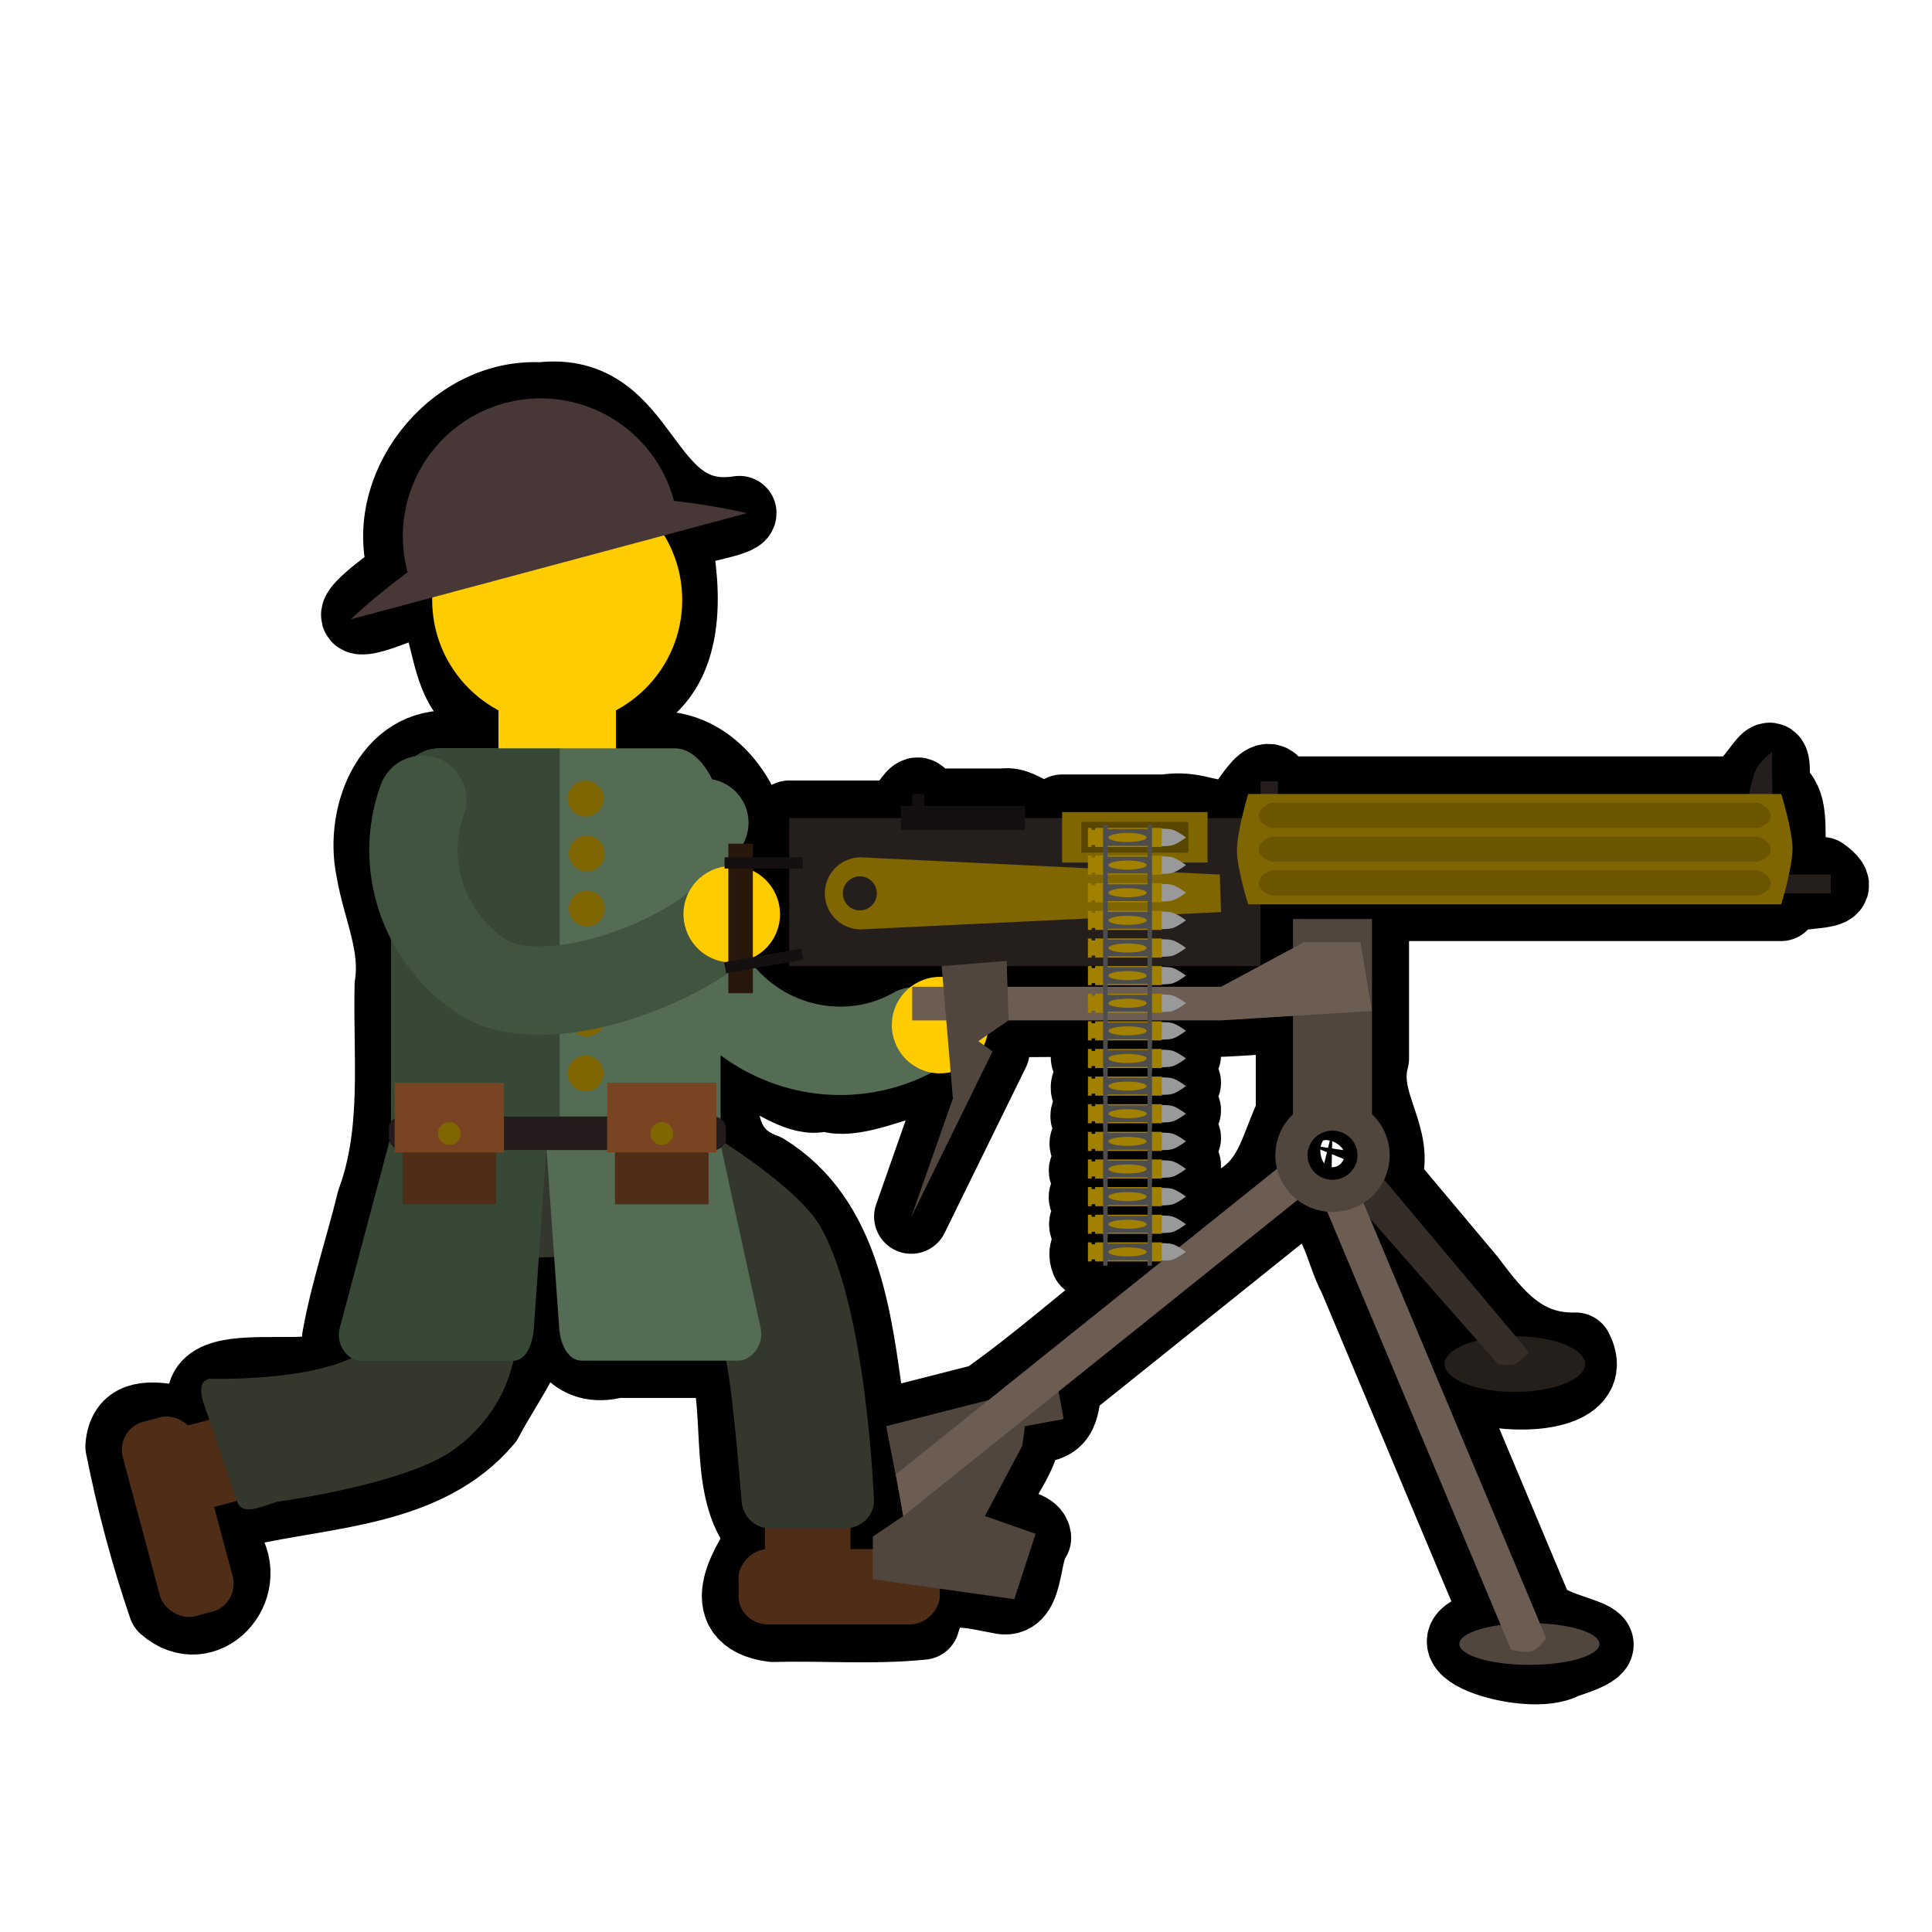 <?xml version="1.0" encoding="UTF-8" standalone="no"?>
<!-- Created with Inkscape (http://www.inkscape.org/) -->

<svg
   width="104mm"
   height="104mm"
   viewBox="0 0 104 104"
   version="1.1"
   id="svg15817"
   inkscape:version="1.2 (dc2aedaf03, 2022-05-15)"
   sodipodi:docname="machinegun2.svg"
   xml:space="preserve"
   xmlns:inkscape="http://www.inkscape.org/namespaces/inkscape"
   xmlns:sodipodi="http://sodipodi.sourceforge.net/DTD/sodipodi-0.dtd"
   xmlns="http://www.w3.org/2000/svg"
   xmlns:svg="http://www.w3.org/2000/svg"><sodipodi:namedview
     id="namedview15819"
     pagecolor="#ffffff"
     bordercolor="#666666"
     borderopacity="1.0"
     inkscape:showpageshadow="2"
     inkscape:pageopacity="0.0"
     inkscape:pagecheckerboard="0"
     inkscape:deskcolor="#d1d1d1"
     inkscape:document-units="mm"
     showgrid="false"
     inkscape:zoom="1.0544998"
     inkscape:cx="115.69466"
     inkscape:cy="211.47467"
     inkscape:window-width="1920"
     inkscape:window-height="1017"
     inkscape:window-x="-8"
     inkscape:window-y="-8"
     inkscape:window-maximized="1"
     inkscape:current-layer="layer1" /><defs
     id="defs15814" /><g
     inkscape:label="shadow"
     inkscape:groupmode="layer"
     id="layer1"
     transform="translate(52.032,-47.323)"><path
       id="path47227"
       style="color:#000000;fill:#000000;stroke-linecap:round;stroke-linejoin:round;stroke:#000000;stroke-width:4;stroke-dasharray:none"
       d="m -22.947,68.825 c -4.71,-0.249 -8.718,4.894 -7.218,9.337 -2.172,1.49 -4.204,3.265 -0.671,1.91 4.05,-2.386 1.612,5.104 5.662,5.501 0.392,1.762 -0.303,2.439 -2.06,2.053 -3.649,-0.616 -5.364,3.434 -4.71,6.537 0.358,2.106 1.34,4.007 0.999,6.197 -0.086,3.92 0.415,7.894 -0.967,11.634 -0.594,2.453 -1.417,4.866 -1.861,7.345 1.88,3.86 -8.097,0.109 -7.211,3.738 0.415,2.301 -4.198,-1.032 -4.453,2.104 0.575,2.893 1.349,5.813 2.305,8.604 2.122,1.859 4.703,-0.969 3.227,-3.161 -0.79,-1.173 -0.464,-3.303 1.006,-2.073 4.417,-1.012 9.854,-1.025 13.018,-4.794 1.226,-2.356 2.929,-4.189 2.746,-6.992 -0.273,-2.601 1.557,-1.574 1.11,0.521 -0.257,2.052 0.906,3.909 3.136,3.29 1.99,0 3.98,0 5.97,0 0.908,3.078 -0.124,7.295 2.095,9.469 -0.77,1.196 -2.988,4.294 0.391,4.743 2.684,-0.074 5.397,0.151 8.062,-0.12 0.646,-2.255 2.092,-1.792 4.136,-1.406 1.542,0.426 1.187,-2.191 1.865,-3.15 -0.037,-1.019 -3.591,-0.508 -2.216,-2.02 0.584,-1.34 1.678,-2.516 1.725,-4.03 2.031,0.147 1.941,-0.825 2.168,-2.151 4.166,-3.34 8.332,-6.681 12.498,-10.021 2.215,0.218 2.268,2.614 3.148,4.224 2.61,6.214 5.219,12.428 7.829,18.641 -5.352,0.894 1.48,3.132 3.391,2.002 4.526,-1.426 -1.172,-1.266 -1.63,-2.924 -2.921,-6.956 -5.843,-13.912 -8.764,-20.868 1.901,2.163 3.802,4.326 5.702,6.49 -5.872,2.688 7.37,4.474 5.305,0.52 -2.779,0.071 -4.245,-1.722 -5.747,-3.733 -1.524,-1.816 -3.048,-3.632 -4.571,-5.448 0.816,-2.28 -1.314,-4.08 -0.651,-6.488 0,-2.512 0,-5.023 0,-7.535 -1.417,0 -2.834,0 -4.251,0 0.873,1.252 -1.795,3.253 -1.746,1.815 -0.008,-1.411 -0.463,-3.268 1.602,-2.605 8.806,0 17.612,10e-7 26.419,10e-7 0.125,-1.086 4.15,-0.194 2.211,-1.604 -3.192,0.999 -0.72,-3.754 -2.691,-4.566 0.223,-3.344 -0.596,-0.475 -1.934,0.229 -8.225,0 -16.449,0 -24.674,-1e-6 -0.573,-1.973 -1.654,0.99 -2.397,1.296 -1.418,0.085 -2.089,-0.578 -3.678,-0.323 -1.846,0 -3.692,10e-7 -5.538,10e-7 -1.048,1.184 -2.014,-0.515 -3.146,-0.323 -1.425,-10e-7 -2.851,0 -4.276,0 -0.48,-1.815 -0.932,1.153 -2.172,0.646 -1.696,0 -3.393,0 -5.089,0 0.346,1.704 -0.141,2.576 -1.96,2.116 0.082,-2.515 -2.101,-6.164 -5.538,-5.823 -2.297,0.945 -2.501,-2.296 -0.607,-2.869 3.014,-1.961 2.284,-6.592 1.848,-8.714 0.986,-0.365 3.578,-0.758 3.569,-1.105 -5.434,0.868 -4.932,-6.822 -10.718,-6.112 z m 11.446,25.226 c 1.941,-0.525 2.242,0.59 1.96,2.288 0.962,1.647 -1.41,3 -1.351,2.191 1.59,-1.186 1.151,-3.745 -0.609,-4.479 z m 1.96,5.037 c 0.95,0.494 2.815,0.073 4.119,0.213 1.297,0.153 3.154,-0.305 4.102,0.228 -2.039,1.394 -5.755,2.876 -8.403,1.085 -1.739,-1.215 -1.877,-1.276 0.182,-1.526 z m 11.707,0.213 c 1.455,0 2.91,0 4.365,0 -0.14,1.606 1.631,0.911 -0.777,1.113 -1.077,-0.346 -3.563,0.762 -3.574,-0.686 l -0.007,-0.229 z m 4.563,0 c 0.473,-0.136 -0.016,0.374 0,0 z m 3.774,0 c 1.754,0 3.508,0 5.262,0 -1.255,0.849 -2.594,1.367 -4.128,1.113 -2.068,-0.016 -1.654,0.087 0.168,-0.617 0.313,-1.072 -1.335,0.016 -1.302,-0.496 z m -2.915,1.012 c 1.928,-0.08 2.726,0.153 0.32,0.101 -0.013,-0.127 -0.427,0.147 -0.32,-0.101 z m 9.979,1.667 c 0,1.766 1e-6,3.532 0,5.298 -0.945,1.965 -1.098,3.843 -3.362,4.937 -1.237,0.649 -2.251,2.683 -3.703,1.939 -2.029,-0.424 3.507,-1.027 -10e-6,-1.487 -2.029,-0.424 3.507,-1.026 -1.1e-5,-1.487 -2.029,-0.424 3.507,-1.027 -1.9e-5,-1.487 -2.029,-0.424 3.507,-1.027 -1.1e-5,-1.487 -2.029,-0.424 3.507,-1.027 -1.1e-5,-1.487 -2.029,-0.424 3.507,-1.027 1.5e-5,-1.487 -2.029,-0.424 3.507,-1.027 -1.1e-5,-1.487 -2.029,-0.424 3.507,-1.027 -10e-6,-1.487 -1.18,-0.057 2.261,-0.03 2.902,-0.036 1.388,-0.044 2.775,-0.169 4.162,-0.244 z m -15.309,0.243 c 1.686,0.025 3.47,-0.049 5.096,0.036 -1.583,-0.031 -0.481,1.112 -3e-7,1.484 -1.364,-0.194 -0.808,1.262 -8.7e-6,1.258 -0.75,0.067 -1.405,1.455 -1.2e-6,1.26 -0.312,0.476 -1.604,1.34 -0.206,1.487 0.492,0.384 -1.563,1.085 -0.229,1.487 1.282,0.19 -1.598,1.099 4.3e-6,1.379 1.311,0.478 -1.374,0.848 -0.191,1.487 1.755,0.497 -1.181,0.539 -1e-6,1.595 1.546,0.29 -0.704,0.239 -0.198,1.487 0.871,0.143 1.629,9e-4 3.118,0 1.34,-0.095 0.456,0.251 -0.695,1.245 -2.679,2.066 -5.24,4.365 -7.991,6.286 -1.763,0.449 -3.526,0.899 -5.289,1.348 0.306,1.613 0.642,3.22 0.919,4.838 -1.58,0.352 -1.243,2.252 -2.807,1.832 1.028,-2.24 1.662,-4.833 0.831,-7.813 -0.637,-4.533 -1.193,-9.936 -5.49,-12.58 -2.241,-0.805 -2.448,-2.767 -2.336,-4.848 -0.548,-3.42 3.588,1.674 5.583,0.68 2.193,1.124 7.958,-3.343 6.662,0.902 -0.672,1.914 -1.343,3.828 -2.015,5.741 1.458,-2.972 2.917,-5.943 4.375,-8.915 -1.092,-0.529 0.394,-1.365 0.863,-1.675 z m 5.33,0 c 1.914,-0.028 2.659,0.054 0.286,0.036 0.128,-0.235 -0.339,0.125 -0.286,-0.036 z m 2.117,0 c 0.105,-0.017 -0.019,0.108 0,0 z m -2.117,1.063 c 1.487,-0.378 3.263,0.621 0.778,0.459 -0.43,-0.077 -0.986,0.27 -0.778,-0.459 z m 3e-7,1.487 c 1.487,-0.378 3.263,0.621 0.778,0.459 -0.43,-0.077 -0.986,0.27 -0.778,-0.459 z m 3e-7,1.487 c 1.487,-0.378 3.263,0.621 0.778,0.459 -0.43,-0.077 -0.986,0.271 -0.778,-0.459 z m -5e-7,1.487 c 1.487,-0.378 3.263,0.621 0.778,0.459 -0.43,-0.077 -0.986,0.27 -0.778,-0.459 z m 12.105,0.409 c 3.849,0.951 -1.824,4.699 -1.242,0.805 0.199,-0.49 0.717,-0.816 1.242,-0.805 z m -12.105,1.077 c 1.487,-0.378 3.263,0.621 0.778,0.459 -0.43,-0.077 -0.986,0.27 -0.778,-0.459 z m -5e-7,1.487 c 1.487,-0.378 3.263,0.622 0.778,0.459 -0.43,-0.077 -0.986,0.27 -0.778,-0.459 z m -2e-7,1.487 c 1.487,-0.378 3.263,0.621 0.778,0.459 -0.43,-0.077 -0.986,0.271 -0.778,-0.459 z m 8e-7,1.487 c 1.487,-0.378 3.263,0.621 0.778,0.459 -0.43,-0.077 -0.986,0.27 -0.778,-0.459 z" /></g><g
     inkscape:label="Layer 1 copy"
     inkscape:groupmode="layer"
     id="g5365"
     transform="translate(52.032,-47.323)"><g
       id="g5363"
       transform="matrix(1.145,0,0,1.145,3.177,-13.283)"><g
         id="g5105"
         inkscape:label="solder"
         transform="matrix(0.688,0,0,0.688,-39.879,40.747)"><g
           id="g5015"
           transform="matrix(1.208,0,0,1.208,527.773,-125.707)"><path
             style="fill:none;fill-opacity:1;stroke:#536c53;stroke-width:5;stroke-linecap:round;stroke-linejoin:round;stroke-dasharray:none;stroke-opacity:1"
             id="path5011"
             sodipodi:type="arc"
             sodipodi:cx="-261.22363"
             sodipodi:cy="346.66711"
             sodipodi:rx="8.6935482"
             sodipodi:ry="8.5051918"
             sodipodi:start="0.52359878"
             sodipodi:end="3.1415927"
             sodipodi:arc-type="arc"
             d="m -253.695,350.92 a 8.694,8.505 0 0 1 -9.779,3.963 8.694,8.505 0 0 1 -6.443,-8.215"
             sodipodi:open="true"
             transform="rotate(30)" /><circle
             style="fill:#ffcc00;fill-opacity:1;stroke:none;stroke-width:10.919;stroke-linecap:round;stroke-linejoin:round;stroke-dasharray:none;stroke-opacity:1"
             id="circle5013"
             cx="-252.645"
             cy="349.911"
             r="2.731"
             transform="rotate(30)" /></g><g
           id="g5021"
           inkscape:label="head"
           transform="matrix(0.805,0,0,0.805,-5.146,24.594)"><rect
             style="opacity:1;fill:#ffcc00;fill-opacity:1;stroke:none;stroke-width:2.634;stroke-linecap:square"
             id="rect5017"
             width="9.969"
             height="9.19"
             x="33.651"
             y="50.377" /><circle
             style="opacity:1;fill:#ffcc00;fill-opacity:1;stroke:none;stroke-width:3.148;stroke-linecap:square"
             id="circle5019"
             cx="38.635"
             cy="42.376"
             r="10.613" /></g><g
           id="g5025"
           inkscape:label="torso"
           transform="matrix(0.805,0,0,0.805,-5.146,24.594)"
           style="fill:#536c53;fill-opacity:1"><rect
             style="opacity:1;fill:#536c53;fill-opacity:1;stroke:none;stroke-width:2.806;stroke-linecap:square"
             id="rect5023"
             width="27.737"
             height="40.499"
             x="24.767"
             y="54.972"
             rx="3.87"
             ry="5.65" /></g><g
           id="g5029"
           inkscape:label="torso"
           transform="matrix(0.805,0,0,0.805,-47.825,61.362)"
           style="fill:#374837;fill-opacity:1"><path
             id="path5027"
             style="opacity:1;fill:#374837;fill-opacity:1;stroke-width:2.806;stroke-linecap:square"
             d="m 81.419,9.319 h 10.449 V 49.818 h -10.449 c -2.144,0 -3.87,-2.52 -3.87,-5.65 V 14.969 c 0,-3.13 1.726,-5.65 3.87,-5.65 z"
             sodipodi:nodetypes="sccssss" /></g><path
           style="fill:#0000ff;fill-opacity:1;stroke:none;stroke-width:6.038;stroke-linecap:round;stroke-linejoin:round;stroke-dasharray:none;stroke-opacity:1"
           id="path5031"
           sodipodi:type="arc"
           sodipodi:cx="66.220573"
           sodipodi:cy="87.851135"
           sodipodi:rx="0.00032276948"
           sodipodi:ry="0.71281821"
           sodipodi:start="3.1602834"
           sodipodi:end="3.1415927"
           sodipodi:arc-type="slice"
           d="m 66.22,87.838 a 3.2276948e-4,0.713 0 0 1 3.27e-4,-0.699 3.2276948e-4,0.713 0 0 1 3.18e-4,0.719 3.2276948e-4,0.713 0 0 1 -3.24e-4,0.706 3.2276948e-4,0.713 0 0 1 -3.21e-4,-0.713 h 3.22e-4 z" /><g
           id="g5045"
           transform="matrix(1.635,0,0,1.635,498.494,-234.474)"
           style="fill:#806600;fill-opacity:1"><circle
             style="fill:#806600;fill-opacity:1;stroke:none;stroke-width:3.73;stroke-linecap:round;stroke-linejoin:round;stroke-dasharray:none;stroke-opacity:1"
             id="circle5033"
             cx="-287.828"
             cy="187.615"
             r="0.75" /><circle
             style="fill:#806600;fill-opacity:1;stroke:none;stroke-width:3.73;stroke-linecap:round;stroke-linejoin:round;stroke-dasharray:none;stroke-opacity:1"
             id="circle5035"
             cx="-287.828"
             cy="199.103"
             r="0.75" /><circle
             style="fill:#806600;fill-opacity:1;stroke:none;stroke-width:3.73;stroke-linecap:round;stroke-linejoin:round;stroke-dasharray:none;stroke-opacity:1"
             id="circle5037"
             cx="-287.777"
             cy="196.805"
             r="0.75" /><circle
             style="fill:#806600;fill-opacity:1;stroke:none;stroke-width:3.73;stroke-linecap:round;stroke-linejoin:round;stroke-dasharray:none;stroke-opacity:1"
             id="circle5039"
             cx="-287.777"
             cy="194.508"
             r="0.75" /><circle
             style="fill:#806600;fill-opacity:1;stroke:none;stroke-width:3.73;stroke-linecap:round;stroke-linejoin:round;stroke-dasharray:none;stroke-opacity:1"
             id="circle5041"
             cx="-287.777"
             cy="192.21"
             r="0.75" /><circle
             style="fill:#806600;fill-opacity:1;stroke:none;stroke-width:3.73;stroke-linecap:round;stroke-linejoin:round;stroke-dasharray:none;stroke-opacity:1"
             id="circle5043"
             cx="-287.777"
             cy="189.913"
             r="0.75" /></g><path
           style="fill:#0000ff;fill-opacity:1;stroke:none;stroke-width:6.038;stroke-linecap:round;stroke-linejoin:round;stroke-dasharray:none;stroke-opacity:1"
           id="path5047"
           sodipodi:type="arc"
           sodipodi:cx="48.095852"
           sodipodi:cy="87.851135"
           sodipodi:rx="0.00032276948"
           sodipodi:ry="0.71281821"
           sodipodi:start="3.1602834"
           sodipodi:end="3.1415927"
           sodipodi:arc-type="slice"
           d="m 48.096,87.838 a 3.2276948e-4,0.713 0 0 1 3.27e-4,-0.699 3.2276948e-4,0.713 0 0 1 3.19e-4,0.719 3.2276948e-4,0.713 0 0 1 -3.25e-4,0.706 3.2276948e-4,0.713 0 0 1 -3.21e-4,-0.713 h 3.23e-4 z" /><g
           id="g5053"
           transform="matrix(1.208,0,0,1.208,509.699,-125.062)"><path
             id="path5049"
             style="fill:none;stroke:#405440;stroke-width:5;stroke-linecap:round;stroke-linejoin:round"
             transform="rotate(20)"
             d="m -309.518,294.25 c -1.967,3.334 -7.809,8.106 -11.61,7.109 -3.801,-0.996 -6.444,-4.366 -6.444,-8.215"
             sodipodi:nodetypes="csc" /><path
             id="path5051"
             style="fill:#ffcc00;stroke-width:10.919;stroke-linecap:round;stroke-linejoin:round"
             transform="rotate(20)"
             d="m -306.18,293.241 c 1e-5,1.508 -1.223,2.731 -2.731,2.731 -1.508,0 -2.731,-1.223 -2.731,-2.731 10e-6,-1.508 1.223,-2.731 2.731,-2.731 1.508,0 2.731,1.223 2.731,2.731 z"
             sodipodi:nodetypes="sssss" /></g><g
           id="g5061"
           transform="matrix(4.142,0,0,4.142,1375.106,-591.051)"><g
             id="g5059"
             transform="rotate(-15,-306.624,152.498)"><path
               style="fill:#483737;stroke:none;stroke-width:0.179px;stroke-linecap:butt;stroke-linejoin:miter;stroke-opacity:1"
               d="m -329.58,151.205 h 6.768 c 0,0 -1.863,-1.024 -3.384,-1.024 -1.521,0 -3.384,1.024 -3.384,1.024 z"
               id="path5055"
               sodipodi:nodetypes="ccsc" /><path
               style="fill:#483737;fill-opacity:1;stroke:none;stroke-width:1.856;stroke-opacity:1"
               id="path5057"
               sodipodi:type="arc"
               sodipodi:cx="-326.19659"
               sodipodi:cy="150.69283"
               sodipodi:rx="2.274894"
               sodipodi:ry="2.274894"
               sodipodi:start="3.1415927"
               sodipodi:end="0"
               sodipodi:open="true"
               sodipodi:arc-type="arc"
               d="m -328.471,150.693 a 2.275,2.275 0 0 1 2.275,-2.275 2.275,2.275 0 0 1 2.275,2.275" /></g></g><g
           id="g5081"
           transform="matrix(0.707,0,0,0.707,-119.551,39.836)"
           inkscape:label="pants"
           style="display:inline;fill:#34372b;fill-opacity:1"><g
             id="g5079"
             transform="translate(55.608,-4.936)"><g
               id="g5071"
               style="display:inline;fill:#502d16;fill-opacity:1"
               transform="matrix(-1,0,0,1,246.396,-10.803)"
               inkscape:label="shoes"><rect
                 style="display:inline;opacity:1;fill:#502d16;fill-opacity:1;stroke:none;stroke-width:7.18;stroke-linecap:square;stroke-linejoin:round;stroke-dasharray:none;stroke-opacity:1"
                 id="rect5063"
                 width="8.269"
                 height="13.766"
                 x="-92.185"
                 y="149.723"
                 transform="rotate(-75)" /><rect
                 style="display:inline;opacity:1;fill:#502d16;fill-opacity:1;stroke:none;stroke-width:10.276;stroke-linecap:square;stroke-linejoin:round;stroke-dasharray:none;stroke-opacity:1"
                 id="rect5065"
                 width="19.449"
                 height="7.278"
                 x="-101.909"
                 y="158.62"
                 rx="2.836"
                 ry="2.743"
                 transform="rotate(-75)" /><rect
                 style="display:inline;opacity:1;fill:#502d16;fill-opacity:1;stroke:none;stroke-width:7.18;stroke-linecap:square;stroke-linejoin:round;stroke-dasharray:none;stroke-opacity:1"
                 id="rect5067"
                 width="8.269"
                 height="13.766"
                 x="-76.119"
                 y="125.269"
                 transform="scale(-1,1)" /><rect
                 style="display:inline;opacity:1;fill:#502d16;fill-opacity:1;stroke:none;stroke-width:10.276;stroke-linecap:square;stroke-linejoin:round;stroke-dasharray:none;stroke-opacity:1"
                 id="rect5069"
                 width="19.449"
                 height="7.278"
                 x="59.217"
                 y="134.166"
                 rx="2.836"
                 ry="2.743" /></g><rect
               style="opacity:1;fill:#34372b;fill-opacity:1;stroke:none;stroke-width:7.123;stroke-linecap:square;stroke-linejoin:round;stroke-dasharray:none;stroke-opacity:1"
               id="rect5073"
               width="31.593"
               height="10.808"
               x="134.398"
               y="83.165" /><path
               id="path5075"
               style="opacity:1;fill:#34372b;fill-opacity:1;stroke-width:2.676;stroke-linecap:square"
               d="m 138.278,87.299 7.365,5.081 c 1.251,0.863 3.272,0.142 2.817,1.592 0,0 -1.815,9.582 -3.002,12.923 -0.998,2.811 -3.049,5.372 -5.522,7.04 -4.827,3.256 -16.78,4.847 -16.78,4.847 -1.46,0.422 -3.39,1.439 -3.879,0 l -2.724,-8.008 c -0.489,-1.439 -1.455,-3.44 0,-3.879 0,0 15.369,0.546 17.056,-5.148 1.048,-3.535 0.789,-14.45 0.789,-14.45 0.083,-1.517 2.629,-0.863 3.879,0 z"
               sodipodi:nodetypes="sssssssssscs" /><path
               id="path5077"
               style="opacity:1;fill:#34372b;fill-opacity:1;stroke-width:2.676;stroke-linecap:square"
               d="m 155.933,83.165 h 7.315 c 1.52,0 2.253,0.211 2.743,0.681 0,0 7.497,4.644 9.626,8.309 4.514,7.769 5.195,26.451 5.195,26.451 0.049,1.519 -1.223,2.743 -2.743,2.743 h -7.315 c -1.52,0 -2.693,-1.224 -2.743,-2.743 0,0 -0.752,-9.789 -1.443,-13.229 -0.815,-4.055 -3.125,-7.604 -6.254,-9.143 -3.193,-1.57 -12.584,-1.024 -12.584,-1.024 -1.399,-0.592 6.683,-12.044 8.203,-12.044 z"
               sodipodi:nodetypes="sssasssssssss" /></g></g><path
           id="path5083"
           style="fill:#374837;fill-opacity:1;stroke-width:4.361;stroke-linecap:round;stroke-linejoin:round"
           d="m 15.74,93.916 h 7.256 c 0.757,0 2.313,0.997 2.227,2.229 l -0.862,12.311 c -0.086,1.232 -0.609,2.229 -1.366,2.229 H 12.462 c -0.757,0 -1.681,-1.045 -1.366,-2.229 L 14.374,96.144 c 0.315,-1.183 0.609,-2.229 1.366,-2.229 z"
           sodipodi:nodetypes="sssssssss" /><path
           id="path5085"
           style="fill:#536c53;fill-opacity:1;stroke-width:4.598;stroke-linecap:round;stroke-linejoin:round"
           d="m 35.62,93.762 -8.011,0.154 c -0.841,0.016 -2.47,1.106 -2.383,2.337 l 0.865,12.203 c 0.087,1.232 0.677,2.229 1.518,2.229 h 10.731 c 0.841,0 1.78,-1.027 1.518,-2.229 l -2.72,-12.465 c -0.262,-1.202 -0.677,-2.245 -1.518,-2.229 z"
           sodipodi:nodetypes="ssssssssss" /><rect
           style="fill:#241c1c;fill-opacity:1;stroke:none;stroke-width:8.642;stroke-linecap:round;stroke-linejoin:round;stroke-dasharray:none;stroke-opacity:1"
           id="rect5087"
           width="23.033"
           height="2.289"
           x="14.453"
           y="94.005"
           rx="0.817"
           ry="0.817" /><g
           id="g5095"
           transform="matrix(1.635,0,0,1.635,543.329,-212.172)"><rect
             style="fill:#502d16;fill-opacity:1;stroke:none;stroke-width:3.059;stroke-opacity:1"
             id="rect5089"
             width="3.914"
             height="3.621"
             x="-322.903"
             y="187.31" /><rect
             style="fill:#784421;fill-opacity:1;stroke:none;stroke-width:3.059;stroke-opacity:1"
             id="rect5091"
             width="4.567"
             height="2.912"
             x="-323.229"
             y="185.853" /><circle
             style="fill:#806600;fill-opacity:1;stroke:none;stroke-width:1.729;stroke-opacity:1"
             id="circle5093"
             cx="-320.945"
             cy="187.975"
             r="0.476" /></g><g
           id="g5103"
           transform="matrix(1.635,0,0,1.635,557.847,-212.172)"
           style="display:inline"><rect
             style="fill:#502d16;fill-opacity:1;stroke:none;stroke-width:3.059;stroke-opacity:1"
             id="rect5097"
             width="3.914"
             height="3.621"
             x="-322.903"
             y="187.31" /><rect
             style="fill:#784421;fill-opacity:1;stroke:none;stroke-width:3.059;stroke-opacity:1"
             id="rect5099"
             width="4.567"
             height="2.912"
             x="-323.229"
             y="185.853" /><circle
             style="fill:#806600;fill-opacity:1;stroke:none;stroke-width:1.729;stroke-opacity:1"
             id="circle5101"
             cx="-320.945"
             cy="187.975"
             r="0.476" /></g></g><g
         id="g5361"
         inkscape:label="gun"><g
           id="g5127"
           style="display:inline"
           inkscape:label="receiver"><rect
             style="display:inline;fill:#241f1c;fill-opacity:1;stroke:none;stroke-width:2.142;stroke-linecap:round"
             id="rect5107"
             width="22.157"
             height="6.961"
             x="-11.111"
             y="91.39" /><path
             id="path5109"
             style="display:inline;fill:#806600;fill-opacity:1;stroke:none;stroke-width:4;stroke-linecap:round"
             d="m -7.747,93.238 a 1.694,1.694 0 0 0 -1.693,1.694 1.694,1.694 0 0 0 1.693,1.693 1.694,1.694 0 0 0 5.167e-4,0 1.694,1.694 0 0 0 0.149,-0.007 L 9.189,95.811 9.127,94.046 -7.593,93.245 a 1.694,1.694 0 0 0 -0.153,-0.007 z" /><circle
             style="fill:#241f1c;fill-opacity:1;stroke:none;stroke-width:4;stroke-linecap:round"
             id="circle5111"
             cx="-7.793"
             cy="94.931"
             r="0.8" /><rect
             style="fill:#806600;fill-opacity:1;stroke:none;stroke-width:4.381;stroke-linecap:round"
             id="rect5113"
             width="6.837"
             height="2.374"
             x="1.716"
             y="91.108" /><rect
             style="fill:#594700;fill-opacity:1;stroke:none;stroke-width:4.381;stroke-linecap:round"
             id="rect5115"
             width="5.042"
             height="1.443"
             x="2.614"
             y="91.573" /><rect
             style="fill:#28170b;fill-opacity:1;stroke:none;stroke-width:4;stroke-linecap:round"
             id="rect5117"
             width="1.153"
             height="7.028"
             x="-13.976"
             y="92.596" /><rect
             style="fill:#13100f;fill-opacity:1;stroke:none;stroke-width:4;stroke-linecap:round"
             id="rect5119"
             width="3.681"
             height="0.526"
             x="-14.153"
             y="93.238" /><rect
             style="display:inline;fill:#13100f;fill-opacity:1;stroke:none;stroke-width:4;stroke-linecap:round"
             id="rect5121"
             width="3.681"
             height="0.526"
             x="-31.003"
             y="94.217"
             transform="rotate(-10)" /><rect
             style="fill:#13100f;fill-opacity:1;stroke:none;stroke-width:5.657;stroke-linecap:round"
             id="rect5123"
             width="5.833"
             height="1.129"
             x="-5.865"
             y="90.825" /><rect
             style="fill:#13100f;fill-opacity:1;stroke:none;stroke-width:4;stroke-linecap:round"
             id="rect5125"
             width="0.565"
             height="0.567"
             x="-5.332"
             y="90.258" /></g><g
           id="g5143"
           inkscape:label="barrel"
           style="display:inline;fill:#806600;fill-opacity:1"><rect
             style="display:inline;fill:#241f1c;fill-opacity:1;stroke:none;stroke-width:4;stroke-linecap:round"
             id="rect5129"
             width="3.339"
             height="0.885"
             x="34.517"
             y="94.046" /><path
             style="fill:#241f1c;fill-opacity:1;stroke:none;stroke-width:0.518px;stroke-linecap:butt;stroke-linejoin:miter;stroke-opacity:1"
             d="m 35.087,88.282 0.025,2.543 h -1.191 c 0,0 0.167,-1.276 0.474,-1.824 0.162,-0.29 0.692,-0.719 0.692,-0.719 z"
             id="path5131"
             sodipodi:nodetypes="cccsc" /><rect
             style="fill:#241f1c;fill-opacity:1;stroke:none;stroke-width:4.679;stroke-linecap:round"
             id="rect5133"
             width="0.815"
             height="1.726"
             x="11.046"
             y="89.663" /><path
             id="path5135"
             style="stroke-width:4;stroke-linecap:round"
             d="m 10.464,90.258 h 25.06 c 0,0 0.528,1.697 0.529,2.573 0.002,0.89 -0.529,2.617 -0.529,2.617 H 10.464 c 0,0 -0.523,-1.652 -0.529,-2.506 -0.006,-0.912 0.529,-2.683 0.529,-2.683 z"
             sodipodi:nodetypes="ccsccsc" /><path
             id="path5137"
             style="display:inline;fill:#6b5500;fill-opacity:1;stroke-width:6.12;stroke-linecap:round"
             d="m 11.556,92.266 h 22.875 c 0,0 0.601,0.198 0.596,0.619 -0.005,0.411 -0.596,0.555 -0.596,0.555 H 11.556 c 0,0 -0.593,-0.158 -0.596,-0.571 -0.003,-0.418 0.596,-0.603 0.596,-0.603 z"
             sodipodi:nodetypes="ccsccsc" /><path
             id="path5139"
             style="display:inline;fill:#6b5500;fill-opacity:1;stroke-width:6.12;stroke-linecap:round"
             d="m 11.556,90.678 h 22.875 c 0,0 0.601,0.198 0.596,0.619 -0.005,0.411 -0.596,0.555 -0.596,0.555 H 11.556 c 0,0 -0.593,-0.158 -0.596,-0.571 -0.003,-0.418 0.596,-0.603 0.596,-0.603 z"
             sodipodi:nodetypes="ccsccsc" /><path
             id="path5141"
             style="display:inline;fill:#6b5500;fill-opacity:1;stroke-width:6.12;stroke-linecap:round"
             d="m 11.556,93.853 h 22.875 c 0,0 0.601,0.198 0.596,0.619 -0.005,0.411 -0.596,0.555 -0.596,0.555 H 11.556 c 0,0 -0.593,-0.158 -0.596,-0.571 -0.003,-0.418 0.596,-0.603 0.596,-0.603 z"
             sodipodi:nodetypes="ccsccsc" /></g><g
           id="g5165"
           inkscape:label="tripod"><rect
             style="fill:#51463e;fill-opacity:1;stroke:none;stroke-width:4;stroke-linecap:round"
             id="rect5145"
             width="3.714"
             height="9.728"
             x="12.571"
             y="96.138" /><path
             id="path5147"
             style="display:inline;fill:#6c5d53;stroke-width:4;stroke-linecap:round"
             d="M -5.332,99.323 H 9.189 l 3.903,-2.101 h 2.646 l 0.539,3.236 -7.088,0.446 H -5.332 Z"
             sodipodi:nodetypes="cccccccc" /><path
             style="fill:#51463e;fill-opacity:1;stroke:none;stroke-width:0.265px;stroke-linecap:butt;stroke-linejoin:miter;stroke-opacity:1"
             d="m -6.555,119.98 0.63,3.246 0.173,0.98 -1.43,0.961 v 2.007 l 6.649,0.941 1.004,-3.074 -2.384,-0.836 1.756,-3.304 0.125,-0.922 1.819,-0.333 -0.314,-1.714 z"
             id="path5149"
             sodipodi:nodetypes="ccccccccccccc" /><path
             id="path5151"
             style="fill:#6c5d53;stroke-width:1.525;stroke-linecap:round"
             transform="rotate(-10)"
             d="m -27.233,119.329 21.501,-11.782 v 1.991 l -21.501,11.782 z"
             sodipodi:nodetypes="ccccc" /><ellipse
             style="fill:#241f1b;fill-opacity:1;stroke:none;stroke-width:2;stroke-linecap:round;stroke-dasharray:none;stroke-opacity:1"
             id="ellipse5153"
             cx="23"
             cy="117.059"
             rx="3.304"
             ry="1.308" /><path
             id="path5155"
             style="fill:#342d28;stroke-width:2;stroke-linecap:round"
             transform="rotate(-40)"
             d="m -58.489,92.791 h 1.73 v 11.665 c 0,0 -0.599,0.1 -0.872,0 -0.247,-0.091 -0.602,-0.511 -0.602,-0.511 z"
             sodipodi:nodetypes="cccscc" /><ellipse
             style="fill:#51463e;fill-opacity:1;stroke:none;stroke-width:2;stroke-linecap:round;stroke-dasharray:none;stroke-opacity:1"
             id="ellipse5157"
             cx="23.685"
             cy="130.22"
             rx="3.293"
             ry="0.981" /><path
             id="path5159"
             style="fill:#6c5d53;stroke-width:2.483;stroke-linecap:round"
             transform="matrix(0.954,-0.301,0.387,0.922,0,0)"
             d="m -29.573,108.968 h 1.738 v 22.902 c 0,0 -0.553,0.357 -0.852,0.363 -0.33,0.007 -0.886,-0.363 -0.886,-0.363 z"
             sodipodi:nodetypes="cccscc" /><ellipse
             style="fill:none;fill-opacity:1;stroke:#51463e;stroke-width:1.513;stroke-linecap:round;stroke-dasharray:none;stroke-opacity:1"
             id="ellipse5161"
             cx="14.428"
             cy="107.242"
             rx="1.932"
             ry="1.912" /><path
             style="fill:#51463e;fill-opacity:1;stroke:none;stroke-width:0.265px;stroke-linecap:butt;stroke-linejoin:miter;stroke-opacity:1"
             d="m -3.946,98.35 0.527,6.223 -1.959,5.581 3.822,-7.788 -0.665,-0.488 1.419,-0.976 -0.089,-2.794 z"
             id="path5163" /></g><g
           id="g5359"
           inkscape:label="belt"
           transform="translate(-3.228,-3.55)"><g
             id="g5177"
             inkscape:label="bullet"
             transform="matrix(0.444,0,0,0.444,7.096,80.341)"><path
               id="path5167"
               style="fill:#999999;stroke-width:3.027;stroke-linecap:round"
               d="m 4.201,77.994 c 0,0 1.779,-0.224 2.625,0 0.534,0.142 1.441,0.821 1.441,0.821 0,0 -0.906,0.687 -1.441,0.83 -0.845,0.226 -2.625,0 -2.625,0 z"
               sodipodi:nodetypes="cscscc" /><path
               id="path5169"
               style="fill:#a28100;fill-opacity:1;stroke:none;stroke-width:2;stroke-linecap:round;stroke-dasharray:none;stroke-opacity:1"
               d="m -2.115,77.808 v 2.023 h 0.39 v -0.212 h 0.377 v 0.212 H 5.704 V 77.808 H -1.349 v 0.211 h -0.377 v -0.211 z" /><rect
               style="fill:#4d4d4d;fill-opacity:1;stroke:none;stroke-width:1.792;stroke-linecap:round;stroke-dasharray:none;stroke-opacity:1"
               id="rect5171"
               width="0.46"
               height="3.456"
               x="-0.492"
               y="76.823" /><rect
               style="fill:#4d4d4d;fill-opacity:1;stroke:none;stroke-width:1.792;stroke-linecap:round;stroke-dasharray:none;stroke-opacity:1"
               id="rect5173"
               width="0.46"
               height="3.456"
               x="4.201"
               y="76.823" /><path
               id="path5175"
               style="fill:#4d4d4d;fill-opacity:1;stroke:none;stroke-width:1.953;stroke-linecap:round;stroke-dasharray:none;stroke-opacity:1"
               d="m -0.492,77.932 v 1.775 H 4.645 V 77.932 Z M 2.077,78.342 A 2.018,0.477 0 0 1 4.095,78.819 2.018,0.477 0 0 1 2.077,79.296 2.018,0.477 0 0 1 0.059,78.819 2.018,0.477 0 0 1 2.077,78.342 Z" /></g><g
             id="g5189"
             inkscape:label="bullet"
             transform="matrix(0.444,0,0,0.444,7.096,79.042)"><path
               id="path5179"
               style="fill:#999999;stroke-width:3.027;stroke-linecap:round"
               d="m 4.201,77.994 c 0,0 1.779,-0.224 2.625,0 0.534,0.142 1.441,0.821 1.441,0.821 0,0 -0.906,0.687 -1.441,0.83 -0.845,0.226 -2.625,0 -2.625,0 z"
               sodipodi:nodetypes="cscscc" /><path
               id="path5181"
               style="fill:#a28100;fill-opacity:1;stroke:none;stroke-width:2;stroke-linecap:round;stroke-dasharray:none;stroke-opacity:1"
               d="m -2.115,77.808 v 2.023 h 0.39 v -0.212 h 0.377 v 0.212 H 5.704 V 77.808 H -1.349 v 0.211 h -0.377 v -0.211 z" /><rect
               style="fill:#4d4d4d;fill-opacity:1;stroke:none;stroke-width:1.792;stroke-linecap:round;stroke-dasharray:none;stroke-opacity:1"
               id="rect5183"
               width="0.46"
               height="3.456"
               x="-0.492"
               y="76.823" /><rect
               style="fill:#4d4d4d;fill-opacity:1;stroke:none;stroke-width:1.792;stroke-linecap:round;stroke-dasharray:none;stroke-opacity:1"
               id="rect5185"
               width="0.46"
               height="3.456"
               x="4.201"
               y="76.823" /><path
               id="path5187"
               style="fill:#4d4d4d;fill-opacity:1;stroke:none;stroke-width:1.953;stroke-linecap:round;stroke-dasharray:none;stroke-opacity:1"
               d="m -0.492,77.932 v 1.775 H 4.645 V 77.932 Z M 2.077,78.342 A 2.018,0.477 0 0 1 4.095,78.819 2.018,0.477 0 0 1 2.077,79.296 2.018,0.477 0 0 1 0.059,78.819 2.018,0.477 0 0 1 2.077,78.342 Z" /></g><g
             id="g5201"
             inkscape:label="bullet"
             transform="matrix(0.444,0,0,0.444,7.096,77.743)"><path
               id="path5191"
               style="fill:#999999;stroke-width:3.027;stroke-linecap:round"
               d="m 4.201,77.994 c 0,0 1.779,-0.224 2.625,0 0.534,0.142 1.441,0.821 1.441,0.821 0,0 -0.906,0.687 -1.441,0.83 -0.845,0.226 -2.625,0 -2.625,0 z"
               sodipodi:nodetypes="cscscc" /><path
               id="path5193"
               style="fill:#a28100;fill-opacity:1;stroke:none;stroke-width:2;stroke-linecap:round;stroke-dasharray:none;stroke-opacity:1"
               d="m -2.115,77.808 v 2.023 h 0.39 v -0.212 h 0.377 v 0.212 H 5.704 V 77.808 H -1.349 v 0.211 h -0.377 v -0.211 z" /><rect
               style="fill:#4d4d4d;fill-opacity:1;stroke:none;stroke-width:1.792;stroke-linecap:round;stroke-dasharray:none;stroke-opacity:1"
               id="rect5195"
               width="0.46"
               height="3.456"
               x="-0.492"
               y="76.823" /><rect
               style="fill:#4d4d4d;fill-opacity:1;stroke:none;stroke-width:1.792;stroke-linecap:round;stroke-dasharray:none;stroke-opacity:1"
               id="rect5197"
               width="0.46"
               height="3.456"
               x="4.201"
               y="76.823" /><path
               id="path5199"
               style="fill:#4d4d4d;fill-opacity:1;stroke:none;stroke-width:1.953;stroke-linecap:round;stroke-dasharray:none;stroke-opacity:1"
               d="m -0.492,77.932 v 1.775 H 4.645 V 77.932 Z M 2.077,78.342 A 2.018,0.477 0 0 1 4.095,78.819 2.018,0.477 0 0 1 2.077,79.296 2.018,0.477 0 0 1 0.059,78.819 2.018,0.477 0 0 1 2.077,78.342 Z" /></g><g
             id="g5213"
             inkscape:label="bullet"
             transform="matrix(0.444,0,0,0.444,7.096,76.444)"><path
               id="path5203"
               style="fill:#999999;stroke-width:3.027;stroke-linecap:round"
               d="m 4.201,77.994 c 0,0 1.779,-0.224 2.625,0 0.534,0.142 1.441,0.821 1.441,0.821 0,0 -0.906,0.687 -1.441,0.83 -0.845,0.226 -2.625,0 -2.625,0 z"
               sodipodi:nodetypes="cscscc" /><path
               id="path5205"
               style="fill:#a28100;fill-opacity:1;stroke:none;stroke-width:2;stroke-linecap:round;stroke-dasharray:none;stroke-opacity:1"
               d="m -2.115,77.808 v 2.023 h 0.39 v -0.212 h 0.377 v 0.212 H 5.704 V 77.808 H -1.349 v 0.211 h -0.377 v -0.211 z" /><rect
               style="fill:#4d4d4d;fill-opacity:1;stroke:none;stroke-width:1.792;stroke-linecap:round;stroke-dasharray:none;stroke-opacity:1"
               id="rect5207"
               width="0.46"
               height="3.456"
               x="-0.492"
               y="76.823" /><rect
               style="fill:#4d4d4d;fill-opacity:1;stroke:none;stroke-width:1.792;stroke-linecap:round;stroke-dasharray:none;stroke-opacity:1"
               id="rect5209"
               width="0.46"
               height="3.456"
               x="4.201"
               y="76.823" /><path
               id="path5211"
               style="fill:#4d4d4d;fill-opacity:1;stroke:none;stroke-width:1.953;stroke-linecap:round;stroke-dasharray:none;stroke-opacity:1"
               d="m -0.492,77.932 v 1.775 H 4.645 V 77.932 Z M 2.077,78.342 A 2.018,0.477 0 0 1 4.095,78.819 2.018,0.477 0 0 1 2.077,79.296 2.018,0.477 0 0 1 0.059,78.819 2.018,0.477 0 0 1 2.077,78.342 Z" /></g><g
             id="g5225"
             inkscape:label="bullet"
             transform="matrix(0.444,0,0,0.444,7.096,75.145)"><path
               id="path5215"
               style="fill:#999999;stroke-width:3.027;stroke-linecap:round"
               d="m 4.201,77.994 c 0,0 1.779,-0.224 2.625,0 0.534,0.142 1.441,0.821 1.441,0.821 0,0 -0.906,0.687 -1.441,0.83 -0.845,0.226 -2.625,0 -2.625,0 z"
               sodipodi:nodetypes="cscscc" /><path
               id="path5217"
               style="fill:#a28100;fill-opacity:1;stroke:none;stroke-width:2;stroke-linecap:round;stroke-dasharray:none;stroke-opacity:1"
               d="m -2.115,77.808 v 2.023 h 0.39 v -0.212 h 0.377 v 0.212 H 5.704 V 77.808 H -1.349 v 0.211 h -0.377 v -0.211 z" /><rect
               style="fill:#4d4d4d;fill-opacity:1;stroke:none;stroke-width:1.792;stroke-linecap:round;stroke-dasharray:none;stroke-opacity:1"
               id="rect5219"
               width="0.46"
               height="3.456"
               x="-0.492"
               y="76.823" /><rect
               style="fill:#4d4d4d;fill-opacity:1;stroke:none;stroke-width:1.792;stroke-linecap:round;stroke-dasharray:none;stroke-opacity:1"
               id="rect5221"
               width="0.46"
               height="3.456"
               x="4.201"
               y="76.823" /><path
               id="path5223"
               style="fill:#4d4d4d;fill-opacity:1;stroke:none;stroke-width:1.953;stroke-linecap:round;stroke-dasharray:none;stroke-opacity:1"
               d="m -0.492,77.932 v 1.775 H 4.645 V 77.932 Z M 2.077,78.342 A 2.018,0.477 0 0 1 4.095,78.819 2.018,0.477 0 0 1 2.077,79.296 2.018,0.477 0 0 1 0.059,78.819 2.018,0.477 0 0 1 2.077,78.342 Z" /></g><g
             id="g5237"
             inkscape:label="bullet"
             transform="matrix(0.444,0,0,0.444,7.096,73.846)"><path
               id="path5227"
               style="fill:#999999;stroke-width:3.027;stroke-linecap:round"
               d="m 4.201,77.994 c 0,0 1.779,-0.224 2.625,0 0.534,0.142 1.441,0.821 1.441,0.821 0,0 -0.906,0.687 -1.441,0.83 -0.845,0.226 -2.625,0 -2.625,0 z"
               sodipodi:nodetypes="cscscc" /><path
               id="path5229"
               style="fill:#a28100;fill-opacity:1;stroke:none;stroke-width:2;stroke-linecap:round;stroke-dasharray:none;stroke-opacity:1"
               d="m -2.115,77.808 v 2.023 h 0.39 v -0.212 h 0.377 v 0.212 H 5.704 V 77.808 H -1.349 v 0.211 h -0.377 v -0.211 z" /><rect
               style="fill:#4d4d4d;fill-opacity:1;stroke:none;stroke-width:1.792;stroke-linecap:round;stroke-dasharray:none;stroke-opacity:1"
               id="rect5231"
               width="0.46"
               height="3.456"
               x="-0.492"
               y="76.823" /><rect
               style="fill:#4d4d4d;fill-opacity:1;stroke:none;stroke-width:1.792;stroke-linecap:round;stroke-dasharray:none;stroke-opacity:1"
               id="rect5233"
               width="0.46"
               height="3.456"
               x="4.201"
               y="76.823" /><path
               id="path5235"
               style="fill:#4d4d4d;fill-opacity:1;stroke:none;stroke-width:1.953;stroke-linecap:round;stroke-dasharray:none;stroke-opacity:1"
               d="m -0.492,77.932 v 1.775 H 4.645 V 77.932 Z M 2.077,78.342 A 2.018,0.477 0 0 1 4.095,78.819 2.018,0.477 0 0 1 2.077,79.296 2.018,0.477 0 0 1 0.059,78.819 2.018,0.477 0 0 1 2.077,78.342 Z" /></g><g
             id="g5249"
             inkscape:label="bullet"
             transform="matrix(0.444,0,0,0.444,7.096,72.547)"><path
               id="path5239"
               style="fill:#999999;stroke-width:3.027;stroke-linecap:round"
               d="m 4.201,77.994 c 0,0 1.779,-0.224 2.625,0 0.534,0.142 1.441,0.821 1.441,0.821 0,0 -0.906,0.687 -1.441,0.83 -0.845,0.226 -2.625,0 -2.625,0 z"
               sodipodi:nodetypes="cscscc" /><path
               id="path5241"
               style="fill:#a28100;fill-opacity:1;stroke:none;stroke-width:2;stroke-linecap:round;stroke-dasharray:none;stroke-opacity:1"
               d="m -2.115,77.808 v 2.023 h 0.39 v -0.212 h 0.377 v 0.212 H 5.704 V 77.808 H -1.349 v 0.211 h -0.377 v -0.211 z" /><rect
               style="fill:#4d4d4d;fill-opacity:1;stroke:none;stroke-width:1.792;stroke-linecap:round;stroke-dasharray:none;stroke-opacity:1"
               id="rect5243"
               width="0.46"
               height="3.456"
               x="-0.492"
               y="76.823" /><rect
               style="fill:#4d4d4d;fill-opacity:1;stroke:none;stroke-width:1.792;stroke-linecap:round;stroke-dasharray:none;stroke-opacity:1"
               id="rect5245"
               width="0.46"
               height="3.456"
               x="4.201"
               y="76.823" /><path
               id="path5247"
               style="fill:#4d4d4d;fill-opacity:1;stroke:none;stroke-width:1.953;stroke-linecap:round;stroke-dasharray:none;stroke-opacity:1"
               d="m -0.492,77.932 v 1.775 H 4.645 V 77.932 Z M 2.077,78.342 A 2.018,0.477 0 0 1 4.095,78.819 2.018,0.477 0 0 1 2.077,79.296 2.018,0.477 0 0 1 0.059,78.819 2.018,0.477 0 0 1 2.077,78.342 Z" /></g><g
             id="g5261"
             inkscape:label="bullet"
             transform="matrix(0.444,0,0,0.444,7.096,71.248)"><path
               id="path5251"
               style="fill:#999999;stroke-width:3.027;stroke-linecap:round"
               d="m 4.201,77.994 c 0,0 1.779,-0.224 2.625,0 0.534,0.142 1.441,0.821 1.441,0.821 0,0 -0.906,0.687 -1.441,0.83 -0.845,0.226 -2.625,0 -2.625,0 z"
               sodipodi:nodetypes="cscscc" /><path
               id="path5253"
               style="fill:#a28100;fill-opacity:1;stroke:none;stroke-width:2;stroke-linecap:round;stroke-dasharray:none;stroke-opacity:1"
               d="m -2.115,77.808 v 2.023 h 0.39 v -0.212 h 0.377 v 0.212 H 5.704 V 77.808 H -1.349 v 0.211 h -0.377 v -0.211 z" /><rect
               style="fill:#4d4d4d;fill-opacity:1;stroke:none;stroke-width:1.792;stroke-linecap:round;stroke-dasharray:none;stroke-opacity:1"
               id="rect5255"
               width="0.46"
               height="3.456"
               x="-0.492"
               y="76.823" /><rect
               style="fill:#4d4d4d;fill-opacity:1;stroke:none;stroke-width:1.792;stroke-linecap:round;stroke-dasharray:none;stroke-opacity:1"
               id="rect5257"
               width="0.46"
               height="3.456"
               x="4.201"
               y="76.823" /><path
               id="path5259"
               style="fill:#4d4d4d;fill-opacity:1;stroke:none;stroke-width:1.953;stroke-linecap:round;stroke-dasharray:none;stroke-opacity:1"
               d="m -0.492,77.932 v 1.775 H 4.645 V 77.932 Z M 2.077,78.342 A 2.018,0.477 0 0 1 4.095,78.819 2.018,0.477 0 0 1 2.077,79.296 2.018,0.477 0 0 1 0.059,78.819 2.018,0.477 0 0 1 2.077,78.342 Z" /></g><g
             id="g5273"
             inkscape:label="bullet"
             transform="matrix(0.444,0,0,0.444,7.096,69.949)"><path
               id="path5263"
               style="fill:#999999;stroke-width:3.027;stroke-linecap:round"
               d="m 4.201,77.994 c 0,0 1.779,-0.224 2.625,0 0.534,0.142 1.441,0.821 1.441,0.821 0,0 -0.906,0.687 -1.441,0.83 -0.845,0.226 -2.625,0 -2.625,0 z"
               sodipodi:nodetypes="cscscc" /><path
               id="path5265"
               style="fill:#a28100;fill-opacity:1;stroke:none;stroke-width:2;stroke-linecap:round;stroke-dasharray:none;stroke-opacity:1"
               d="m -2.115,77.808 v 2.023 h 0.39 v -0.212 h 0.377 v 0.212 H 5.704 V 77.808 H -1.349 v 0.211 h -0.377 v -0.211 z" /><rect
               style="fill:#4d4d4d;fill-opacity:1;stroke:none;stroke-width:1.792;stroke-linecap:round;stroke-dasharray:none;stroke-opacity:1"
               id="rect5267"
               width="0.46"
               height="3.456"
               x="-0.492"
               y="76.823" /><rect
               style="fill:#4d4d4d;fill-opacity:1;stroke:none;stroke-width:1.792;stroke-linecap:round;stroke-dasharray:none;stroke-opacity:1"
               id="rect5269"
               width="0.46"
               height="3.456"
               x="4.201"
               y="76.823" /><path
               id="path5271"
               style="fill:#4d4d4d;fill-opacity:1;stroke:none;stroke-width:1.953;stroke-linecap:round;stroke-dasharray:none;stroke-opacity:1"
               d="m -0.492,77.932 v 1.775 H 4.645 V 77.932 Z M 2.077,78.342 A 2.018,0.477 0 0 1 4.095,78.819 2.018,0.477 0 0 1 2.077,79.296 2.018,0.477 0 0 1 0.059,78.819 2.018,0.477 0 0 1 2.077,78.342 Z" /></g><g
             id="g5285"
             inkscape:label="bullet"
             transform="matrix(0.444,0,0,0.444,7.096,68.65)"><path
               id="path5275"
               style="fill:#999999;stroke-width:3.027;stroke-linecap:round"
               d="m 4.201,77.994 c 0,0 1.779,-0.224 2.625,0 0.534,0.142 1.441,0.821 1.441,0.821 0,0 -0.906,0.687 -1.441,0.83 -0.845,0.226 -2.625,0 -2.625,0 z"
               sodipodi:nodetypes="cscscc" /><path
               id="path5277"
               style="fill:#a28100;fill-opacity:1;stroke:none;stroke-width:2;stroke-linecap:round;stroke-dasharray:none;stroke-opacity:1"
               d="m -2.115,77.808 v 2.023 h 0.39 v -0.212 h 0.377 v 0.212 H 5.704 V 77.808 H -1.349 v 0.211 h -0.377 v -0.211 z" /><rect
               style="fill:#4d4d4d;fill-opacity:1;stroke:none;stroke-width:1.792;stroke-linecap:round;stroke-dasharray:none;stroke-opacity:1"
               id="rect5279"
               width="0.46"
               height="3.456"
               x="-0.492"
               y="76.823" /><rect
               style="fill:#4d4d4d;fill-opacity:1;stroke:none;stroke-width:1.792;stroke-linecap:round;stroke-dasharray:none;stroke-opacity:1"
               id="rect5281"
               width="0.46"
               height="3.456"
               x="4.201"
               y="76.823" /><path
               id="path5283"
               style="fill:#4d4d4d;fill-opacity:1;stroke:none;stroke-width:1.953;stroke-linecap:round;stroke-dasharray:none;stroke-opacity:1"
               d="m -0.492,77.932 v 1.775 H 4.645 V 77.932 Z M 2.077,78.342 A 2.018,0.477 0 0 1 4.095,78.819 2.018,0.477 0 0 1 2.077,79.296 2.018,0.477 0 0 1 0.059,78.819 2.018,0.477 0 0 1 2.077,78.342 Z" /></g><g
             id="g5297"
             inkscape:label="bullet"
             transform="matrix(0.444,0,0,0.444,7.096,67.352)"><path
               id="path5287"
               style="fill:#999999;stroke-width:3.027;stroke-linecap:round"
               d="m 4.201,77.994 c 0,0 1.779,-0.224 2.625,0 0.534,0.142 1.441,0.821 1.441,0.821 0,0 -0.906,0.687 -1.441,0.83 -0.845,0.226 -2.625,0 -2.625,0 z"
               sodipodi:nodetypes="cscscc" /><path
               id="path5289"
               style="fill:#a28100;fill-opacity:1;stroke:none;stroke-width:2;stroke-linecap:round;stroke-dasharray:none;stroke-opacity:1"
               d="m -2.115,77.808 v 2.023 h 0.39 v -0.212 h 0.377 v 0.212 H 5.704 V 77.808 H -1.349 v 0.211 h -0.377 v -0.211 z" /><rect
               style="fill:#4d4d4d;fill-opacity:1;stroke:none;stroke-width:1.792;stroke-linecap:round;stroke-dasharray:none;stroke-opacity:1"
               id="rect5291"
               width="0.46"
               height="3.456"
               x="-0.492"
               y="76.823" /><rect
               style="fill:#4d4d4d;fill-opacity:1;stroke:none;stroke-width:1.792;stroke-linecap:round;stroke-dasharray:none;stroke-opacity:1"
               id="rect5293"
               width="0.46"
               height="3.456"
               x="4.201"
               y="76.823" /><path
               id="path5295"
               style="fill:#4d4d4d;fill-opacity:1;stroke:none;stroke-width:1.953;stroke-linecap:round;stroke-dasharray:none;stroke-opacity:1"
               d="m -0.492,77.932 v 1.775 H 4.645 V 77.932 Z M 2.077,78.342 A 2.018,0.477 0 0 1 4.095,78.819 2.018,0.477 0 0 1 2.077,79.296 2.018,0.477 0 0 1 0.059,78.819 2.018,0.477 0 0 1 2.077,78.342 Z" /></g><g
             id="g5309"
             inkscape:label="bullet"
             transform="matrix(0.444,0,0,0.444,7.096,66.053)"><path
               id="path5299"
               style="fill:#999999;stroke-width:3.027;stroke-linecap:round"
               d="m 4.201,77.994 c 0,0 1.779,-0.224 2.625,0 0.534,0.142 1.441,0.821 1.441,0.821 0,0 -0.906,0.687 -1.441,0.83 -0.845,0.226 -2.625,0 -2.625,0 z"
               sodipodi:nodetypes="cscscc" /><path
               id="path5301"
               style="fill:#a28100;fill-opacity:1;stroke:none;stroke-width:2;stroke-linecap:round;stroke-dasharray:none;stroke-opacity:1"
               d="m -2.115,77.808 v 2.023 h 0.39 v -0.212 h 0.377 v 0.212 H 5.704 V 77.808 H -1.349 v 0.211 h -0.377 v -0.211 z" /><rect
               style="fill:#4d4d4d;fill-opacity:1;stroke:none;stroke-width:1.792;stroke-linecap:round;stroke-dasharray:none;stroke-opacity:1"
               id="rect5303"
               width="0.46"
               height="3.456"
               x="-0.492"
               y="76.823" /><rect
               style="fill:#4d4d4d;fill-opacity:1;stroke:none;stroke-width:1.792;stroke-linecap:round;stroke-dasharray:none;stroke-opacity:1"
               id="rect5305"
               width="0.46"
               height="3.456"
               x="4.201"
               y="76.823" /><path
               id="path5307"
               style="fill:#4d4d4d;fill-opacity:1;stroke:none;stroke-width:1.953;stroke-linecap:round;stroke-dasharray:none;stroke-opacity:1"
               d="m -0.492,77.932 v 1.775 H 4.645 V 77.932 Z M 2.077,78.342 A 2.018,0.477 0 0 1 4.095,78.819 2.018,0.477 0 0 1 2.077,79.296 2.018,0.477 0 0 1 0.059,78.819 2.018,0.477 0 0 1 2.077,78.342 Z" /></g><g
             id="g5321"
             inkscape:label="bullet"
             transform="matrix(0.444,0,0,0.444,7.096,64.754)"><path
               id="path5311"
               style="fill:#999999;stroke-width:3.027;stroke-linecap:round"
               d="m 4.201,77.994 c 0,0 1.779,-0.224 2.625,0 0.534,0.142 1.441,0.821 1.441,0.821 0,0 -0.906,0.687 -1.441,0.83 -0.845,0.226 -2.625,0 -2.625,0 z"
               sodipodi:nodetypes="cscscc" /><path
               id="path5313"
               style="fill:#a28100;fill-opacity:1;stroke:none;stroke-width:2;stroke-linecap:round;stroke-dasharray:none;stroke-opacity:1"
               d="m -2.115,77.808 v 2.023 h 0.39 v -0.212 h 0.377 v 0.212 H 5.704 V 77.808 H -1.349 v 0.211 h -0.377 v -0.211 z" /><rect
               style="fill:#4d4d4d;fill-opacity:1;stroke:none;stroke-width:1.792;stroke-linecap:round;stroke-dasharray:none;stroke-opacity:1"
               id="rect5315"
               width="0.46"
               height="3.456"
               x="-0.492"
               y="76.823" /><rect
               style="fill:#4d4d4d;fill-opacity:1;stroke:none;stroke-width:1.792;stroke-linecap:round;stroke-dasharray:none;stroke-opacity:1"
               id="rect5317"
               width="0.46"
               height="3.456"
               x="4.201"
               y="76.823" /><path
               id="path5319"
               style="fill:#4d4d4d;fill-opacity:1;stroke:none;stroke-width:1.953;stroke-linecap:round;stroke-dasharray:none;stroke-opacity:1"
               d="m -0.492,77.932 v 1.775 H 4.645 V 77.932 Z M 2.077,78.342 A 2.018,0.477 0 0 1 4.095,78.819 2.018,0.477 0 0 1 2.077,79.296 2.018,0.477 0 0 1 0.059,78.819 2.018,0.477 0 0 1 2.077,78.342 Z" /></g><g
             id="g5333"
             inkscape:label="bullet"
             transform="matrix(0.444,0,0,0.444,7.096,63.455)"><path
               id="path5323"
               style="fill:#999999;stroke-width:3.027;stroke-linecap:round"
               d="m 4.201,77.994 c 0,0 1.779,-0.224 2.625,0 0.534,0.142 1.441,0.821 1.441,0.821 0,0 -0.906,0.687 -1.441,0.83 -0.845,0.226 -2.625,0 -2.625,0 z"
               sodipodi:nodetypes="cscscc" /><path
               id="path5325"
               style="fill:#a28100;fill-opacity:1;stroke:none;stroke-width:2;stroke-linecap:round;stroke-dasharray:none;stroke-opacity:1"
               d="m -2.115,77.808 v 2.023 h 0.39 v -0.212 h 0.377 v 0.212 H 5.704 V 77.808 H -1.349 v 0.211 h -0.377 v -0.211 z" /><rect
               style="fill:#4d4d4d;fill-opacity:1;stroke:none;stroke-width:1.792;stroke-linecap:round;stroke-dasharray:none;stroke-opacity:1"
               id="rect5327"
               width="0.46"
               height="3.456"
               x="-0.492"
               y="76.823" /><rect
               style="fill:#4d4d4d;fill-opacity:1;stroke:none;stroke-width:1.792;stroke-linecap:round;stroke-dasharray:none;stroke-opacity:1"
               id="rect5329"
               width="0.46"
               height="3.456"
               x="4.201"
               y="76.823" /><path
               id="path5331"
               style="fill:#4d4d4d;fill-opacity:1;stroke:none;stroke-width:1.953;stroke-linecap:round;stroke-dasharray:none;stroke-opacity:1"
               d="m -0.492,77.932 v 1.775 H 4.645 V 77.932 Z M 2.077,78.342 A 2.018,0.477 0 0 1 4.095,78.819 2.018,0.477 0 0 1 2.077,79.296 2.018,0.477 0 0 1 0.059,78.819 2.018,0.477 0 0 1 2.077,78.342 Z" /></g><g
             id="g5345"
             inkscape:label="bullet"
             transform="matrix(0.444,0,0,0.444,7.096,62.156)"><path
               id="path5335"
               style="fill:#999999;stroke-width:3.027;stroke-linecap:round"
               d="m 4.201,77.994 c 0,0 1.779,-0.224 2.625,0 0.534,0.142 1.441,0.821 1.441,0.821 0,0 -0.906,0.687 -1.441,0.83 -0.845,0.226 -2.625,0 -2.625,0 z"
               sodipodi:nodetypes="cscscc" /><path
               id="path5337"
               style="fill:#a28100;fill-opacity:1;stroke:none;stroke-width:2;stroke-linecap:round;stroke-dasharray:none;stroke-opacity:1"
               d="m -2.115,77.808 v 2.023 h 0.39 v -0.212 h 0.377 v 0.212 H 5.704 V 77.808 H -1.349 v 0.211 h -0.377 v -0.211 z" /><rect
               style="fill:#4d4d4d;fill-opacity:1;stroke:none;stroke-width:1.792;stroke-linecap:round;stroke-dasharray:none;stroke-opacity:1"
               id="rect5339"
               width="0.46"
               height="3.456"
               x="-0.492"
               y="76.823" /><rect
               style="fill:#4d4d4d;fill-opacity:1;stroke:none;stroke-width:1.792;stroke-linecap:round;stroke-dasharray:none;stroke-opacity:1"
               id="rect5341"
               width="0.46"
               height="3.456"
               x="4.201"
               y="76.823" /><path
               id="path5343"
               style="fill:#4d4d4d;fill-opacity:1;stroke:none;stroke-width:1.953;stroke-linecap:round;stroke-dasharray:none;stroke-opacity:1"
               d="m -0.492,77.932 v 1.775 H 4.645 V 77.932 Z M 2.077,78.342 A 2.018,0.477 0 0 1 4.095,78.819 2.018,0.477 0 0 1 2.077,79.296 2.018,0.477 0 0 1 0.059,78.819 2.018,0.477 0 0 1 2.077,78.342 Z" /></g><g
             id="g5357"
             inkscape:label="bullet"
             transform="matrix(0.444,0,0,0.444,7.096,60.857)"><path
               id="path5347"
               style="fill:#999999;stroke-width:3.027;stroke-linecap:round"
               d="m 4.201,77.994 c 0,0 1.779,-0.224 2.625,0 0.534,0.142 1.441,0.821 1.441,0.821 0,0 -0.906,0.687 -1.441,0.83 -0.845,0.226 -2.625,0 -2.625,0 z"
               sodipodi:nodetypes="cscscc" /><path
               id="path5349"
               style="fill:#a28100;fill-opacity:1;stroke:none;stroke-width:2;stroke-linecap:round;stroke-dasharray:none;stroke-opacity:1"
               d="m -2.115,77.808 v 2.023 h 0.39 v -0.212 h 0.377 v 0.212 H 5.704 V 77.808 H -1.349 v 0.211 h -0.377 v -0.211 z" /><rect
               style="fill:#4d4d4d;fill-opacity:1;stroke:none;stroke-width:1.614;stroke-linecap:round;stroke-dasharray:none;stroke-opacity:1"
               id="rect5351"
               width="0.46"
               height="2.803"
               x="-0.492"
               y="77.475" /><rect
               style="fill:#4d4d4d;fill-opacity:1;stroke:none;stroke-width:1.614;stroke-linecap:round;stroke-dasharray:none;stroke-opacity:1"
               id="rect5353"
               width="0.46"
               height="2.803"
               x="4.201"
               y="77.475" /><path
               id="path5355"
               style="fill:#4d4d4d;fill-opacity:1;stroke:none;stroke-width:1.953;stroke-linecap:round;stroke-dasharray:none;stroke-opacity:1"
               d="m -0.492,77.932 v 1.775 H 4.645 V 77.932 Z M 2.077,78.342 A 2.018,0.477 0 0 1 4.095,78.819 2.018,0.477 0 0 1 2.077,79.296 2.018,0.477 0 0 1 0.059,78.819 2.018,0.477 0 0 1 2.077,78.342 Z" /></g></g></g></g></g></svg>
